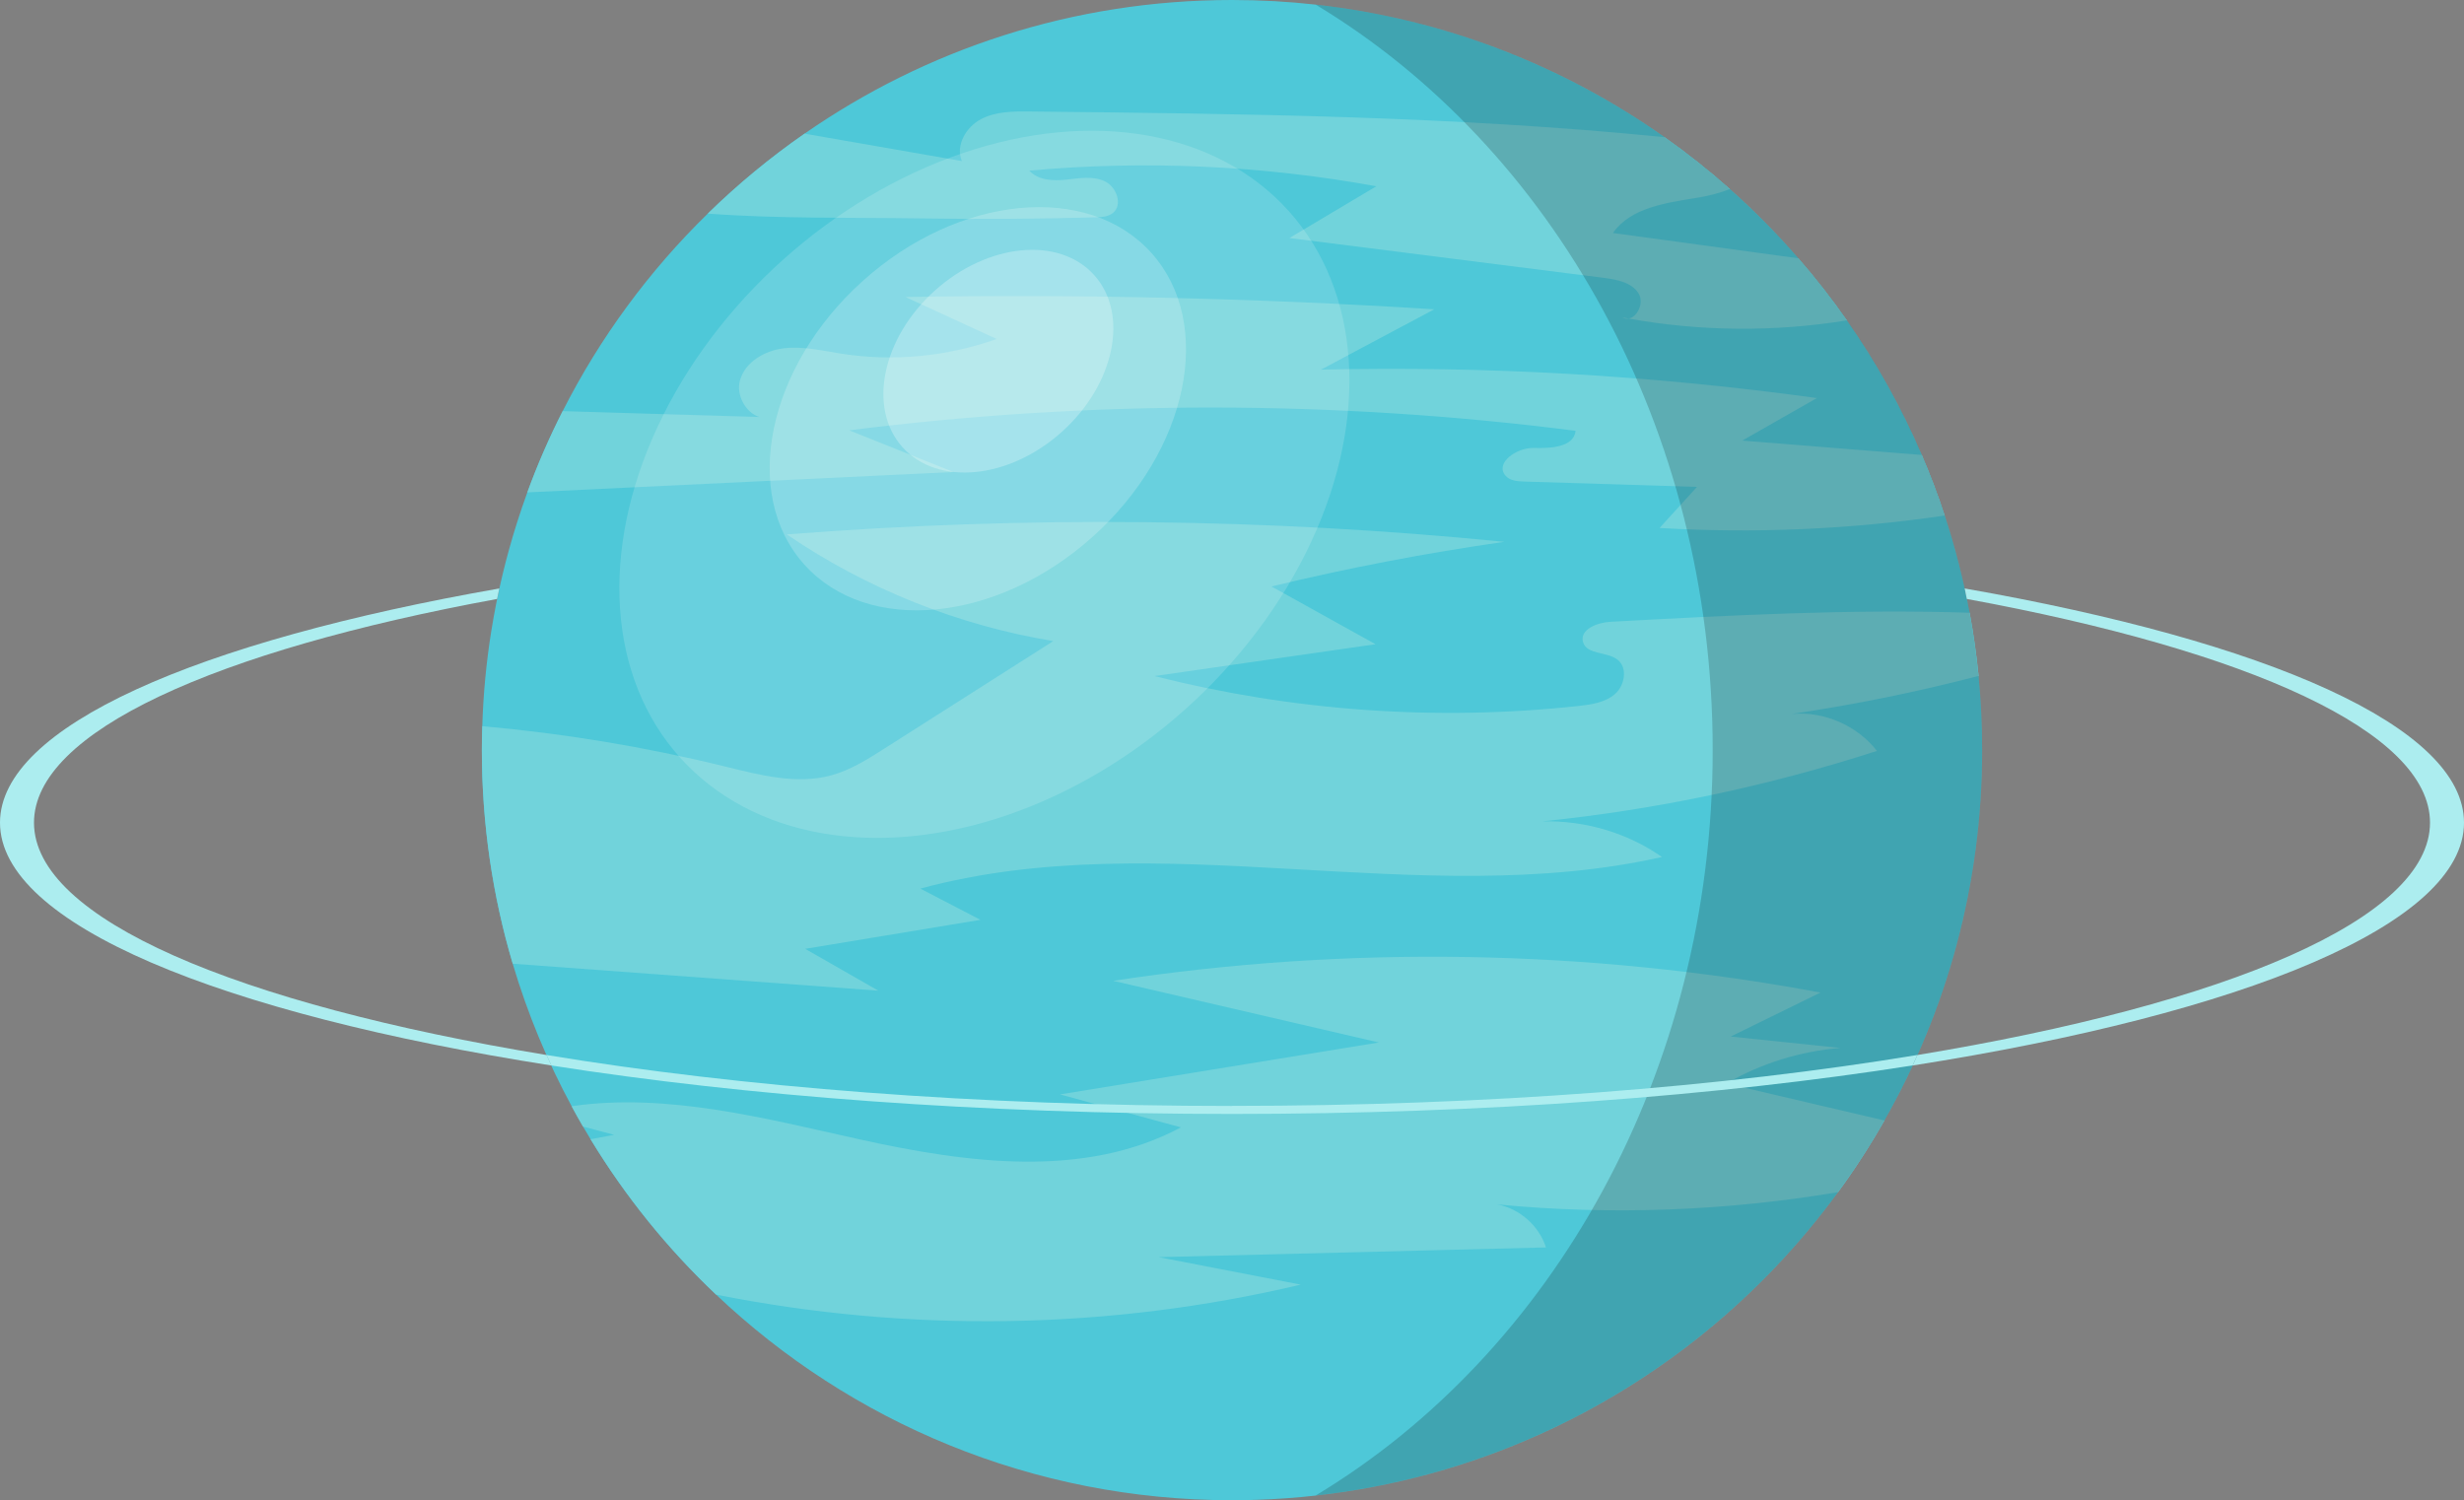 <?xml version="1.0" encoding="UTF-8"?>
<svg xmlns="http://www.w3.org/2000/svg" viewBox="0 0 650.9 396.31">
  <rect x="0" y="0" width="650.9" height="396.31" fill="#808080" stroke="none"/>
  <defs>
    <style>
      .cls-1 {
        fill: none;
      }

      .cls-2 {
        fill: #71d3db;
      }

      .cls-3 {
        fill: #acedef;
      }

      .cls-4 {
        fill: #4ec8d8;
      }

      .cls-5 {
        opacity: .15;
      }

      .cls-5, .cls-6, .cls-7 {
        fill: #fff;
      }

      .cls-6 {
        opacity: .2;
      }

      .cls-8 {
        isolation: isolate;
      }

      .cls-9 {
        mix-blend-mode: multiply;
        opacity: .18;
      }

      .cls-10 {
        opacity: 0;
      }

      .cls-7 {
        opacity: .26;
      }
    </style>
  </defs>
  <g class="cls-8">
    <g id="Lager_2" data-name="Lager 2">
      <g id="Layer_1" data-name="Layer 1">
        <g>
          <path class="cls-2" d="M349.07,157.93c-.35,4.37-5.45,6.46-9.74,7.33-12.2,2.48-24.97,2.8-37.51,1.28,1.57-9.78,3.85-19.32,6.79-28.56,10.39,3.66,20.79,7.32,31.19,10.98,4.39,1.55,9.64,4.34,9.28,8.97Z"/>
          <path class="cls-1" d="M184.56,198.1c0-2.12,.03-4.21,.11-6.31,.26-8.57,1.07-17,2.4-25.25,.45-2.79,.96-5.55,1.52-8.3-74.44,13.69-122.34,35.07-122.34,59.1,0,25.4,53.55,47.85,135.41,61.38-3.48-7.8-6.48-15.88-8.94-24.18-5.3-17.89-8.15-36.83-8.15-56.44Z"/>
          <g>
            <g>
              <path class="cls-4" d="M523.61,198.16c0,35.59-9.39,69-25.83,97.87-3.72,6.55-7.81,12.87-12.24,18.92-20.17,27.61-47.31,49.8-78.83,63.99-18.4,8.29-38.29,13.84-59.17,16.16-5.07,.57-10.19,.93-15.36,1.11-2.23,.08-4.48,.12-6.73,.12-52.8,0-100.77-20.65-136.28-54.31-12.79-12.11-23.96-25.9-33.15-41.04-.68-1.12-1.35-2.23-2-3.36-1.03-1.77-2.04-3.56-3.01-5.37-6.42-11.87-11.66-24.47-15.57-37.65-5.3-17.89-8.15-36.83-8.15-56.44,0-2.12,.03-4.21,.11-6.31,.26-8.57,1.07-17,2.4-25.25,1.57-9.78,3.85-19.32,6.79-28.56,.85-2.68,1.75-5.33,2.71-7.96,2.69-7.38,5.82-14.54,9.34-21.47,9.87-19.47,22.86-37.08,38.33-52.18,7.9-7.72,16.45-14.79,25.56-21.12C244.56,13.04,283.48,0,325.45,0c7.47,0,14.84,.41,22.1,1.22,34.07,3.78,65.54,16.2,92.15,35.01,6.01,4.25,11.78,8.83,17.28,13.71,6.42,5.69,12.46,11.8,18.08,18.29,4.55,5.23,8.84,10.72,12.82,16.41,7.76,11.08,14.41,22.98,19.8,35.56,2.24,5.22,4.26,10.55,6.05,16,2.74,8.33,4.93,16.9,6.56,25.67,1.02,5.48,1.81,11.05,2.37,16.7,.63,6.44,.95,12.98,.95,19.58Z"/>
              <path class="cls-2" d="M497.78,296.02c-3.72,6.55-7.81,12.87-12.24,18.92-29.68,5-60,6.13-89.96,3.25,5.89,1.13,10.99,5.65,12.81,11.35-34.11,.86-68.21,1.71-102.32,2.57,12.51,2.42,25.02,4.85,37.53,7.26-50.49,11.98-103.57,12.8-154.44,2.63-12.79-12.11-23.96-25.9-33.15-41.04,2.08-.38,4.15-.78,6.22-1.16-2.74-.73-5.48-1.46-8.22-2.19-1.03-1.77-2.04-3.56-3.01-5.37,25.05-3.65,50.98,3.2,76.01,8.74,28.28,6.26,59.4,10.52,84.94-3.15-10.64-2.91-21.28-5.8-31.93-8.71,28.08-4.57,56.15-9.14,84.22-13.72-23.39-5.43-46.79-10.86-70.17-16.29,61.87-9.42,125.32-8.37,186.84,3.1-7.91,3.87-15.81,7.74-23.72,11.62,9.66,1,19.32,2.01,28.99,3.02-10.57,.84-20.95,4.07-30.14,9.38,13.9,3.26,27.81,6.51,41.72,9.77Z"/>
              <path class="cls-2" d="M495.8,198.38c-28.69,9.29-58.39,15.54-88.39,18.61,11.18-.3,22.45,3,31.63,9.41-64.03,14.43-132.57-8.81-195.92,8.35,5.29,2.75,10.59,5.5,15.88,8.25-15.43,2.55-30.87,5.1-46.3,7.66l19.31,11.05c-32.18-2.38-64.37-4.74-96.56-7.12-5.3-17.89-8.15-36.83-8.15-56.44,0-2.12,.03-4.21,.11-6.31,21.59,1.92,43.03,5.47,64.07,10.64,9.23,2.27,18.92,4.85,28.1,2.35,5.11-1.39,9.67-4.28,14.14-7.13,14.84-9.45,29.68-18.89,44.53-28.34-25.13-4.15-49.33-13.82-70.37-28.17,63.06-4.96,126.57-4.31,189.51,1.95-20.68,2.95-41.22,6.89-61.52,11.79,9.17,5.09,18.34,10.17,27.51,15.26-19.46,2.8-38.92,5.6-58.38,8.41,36.43,9.25,74.52,11.95,111.9,7.91,3.43-.38,7.1-.89,9.71-3.16,2.62-2.27,3.42-6.92,.71-9.06-2.8-2.22-8.18-1.25-9.14-4.69-.92-3.36,3.82-5.16,7.29-5.34,31.56-1.71,63.28-3.41,94.84-2.39,1.02,5.48,1.81,11.05,2.37,16.7-16.25,4.23-32.72,7.58-49.34,10.04,8.48-.77,17.25,3.03,22.48,9.76Z"/>
              <path class="cls-2" d="M513.73,136.2c-24.9,3.66-50.19,4.78-75.33,3.28,3.3-3.62,6.59-7.23,9.88-10.85-15.23-.47-30.45-.95-45.69-1.42-1.77-.06-3.76-.21-4.91-1.57-2.85-3.38,3.05-7.43,7.47-7.3,4.42,.12,10.58-.13,11.07-4.53-63.62-8.15-128.27-8.19-191.91-.13,9.18,3.67,18.35,7.34,27.53,11.01-37.51,1.8-75.03,3.59-112.54,5.39,2.69-7.38,5.82-14.54,9.34-21.47,17.33,.51,34.66,1.03,51.98,1.55-3.62-1.1-6.24-5.77-5.14-9.69,1.38-4.9,6.58-7.87,11.63-8.46,5.05-.6,10.11,.65,15.14,1.43,13.72,2.14,27.96,.79,41.04-3.89-8.01-3.69-16.04-7.39-24.06-11.08,46.57-.78,93.17,.31,139.65,3.24-9.98,5.31-19.95,10.63-29.93,15.94,43.78-1,87.63,1.52,131.01,7.51-6.57,3.74-13.14,7.48-19.71,11.23,15.8,1.27,31.61,2.53,47.41,3.8,2.24,5.22,4.26,10.55,6.05,16Z"/>
              <path class="cls-2" d="M428.58,83.85c.55,.11,1.1,.21,1.65,.31-.53,.1-1.1,0-1.65-.31Z"/>
              <path class="cls-2" d="M487.88,84.64c-19.06,3.1-38.64,2.94-57.65-.48,2.36-.4,4.13-4.24,2.62-6.65-1.86-2.95-5.77-3.66-9.22-4.11-27.67-3.5-55.34-7.01-83.01-10.52,7.65-4.55,15.3-9.11,22.96-13.67-30.19-5.51-61.12-6.91-91.68-4.14,2.31,2.58,6.25,2.75,9.69,2.4,3.44-.37,7.09-1.05,10.23,.41,3.13,1.46,4.86,6.24,2.15,8.4-1.25,.99-2.97,1.09-4.58,1.13-15.49,.43-30.98,.53-46.48,.28-18.02-.28-37.27,.14-55.93-1.26,7.9-7.72,16.45-14.79,25.56-21.12,13.85,2.42,27.7,4.83,41.55,7.24-1.75-4.1,1.09-8.98,5.03-11.06,3.93-2.08,8.6-2.08,13.05-2.03,55.91,.59,111.95,1.19,167.53,6.78,6.01,4.25,11.78,8.83,17.28,13.71-2.81,1.11-5.84,1.84-8.71,2.31-8.15,1.35-17.45,2.54-22.19,9.29,16.33,2.23,32.66,4.45,48.98,6.69,4.55,5.23,8.84,10.72,12.82,16.41Z"/>
            </g>
            <g>
              <path class="cls-9" d="M347.55,1.22c62.42,37.56,104.88,111.67,104.88,196.93s-42.46,159.37-104.88,196.93c99.04-10.99,176.06-94.97,176.06-196.93S446.59,12.21,347.55,1.22Z"/>
              <path class="cls-10" d="M452.42,198.16c0-85.26-42.46-159.37-104.88-196.93-7.25-.81-14.62-1.22-22.1-1.22C216.01,0,127.29,88.72,127.29,198.16s88.72,198.16,198.16,198.16c7.47,0,14.84-.41,22.1-1.22,62.42-37.56,104.88-111.67,104.88-196.93Z"/>
              <ellipse class="cls-5" cx="260.04" cy="127.94" rx="108.05" ry="79.68" transform="translate(-18.94 206.43) rotate(-41.91)"/>
              <ellipse class="cls-6" cx="258.31" cy="107.97" rx="61.61" ry="45.43" transform="translate(-6.04 200.17) rotate(-41.91)"/>
              <ellipse class="cls-7" cx="263.73" cy="95.42" rx="34.03" ry="25.09" transform="translate(3.73 200.57) rotate(-41.91)"/>
            </g>
          </g>
          <g>
            <path class="cls-1" d="M522.65,178.51c.63,6.44,.95,12.98,.95,19.58,0,28.7-6.11,55.99-17.1,80.61,81.86-13.53,135.41-35.97,135.41-61.38,0-24.03-47.91-45.41-122.36-59.1,.24,1.19,.5,2.38,.73,3.58,1.02,5.48,1.81,11.05,2.37,16.7Z"/>
            <path class="cls-3" d="M650.9,217.33c0-25.36-51.88-47.85-131.9-61.87,.2,.92,.37,1.84,.56,2.77,74.45,13.69,122.36,35.07,122.36,59.1,0,25.41-53.55,47.85-135.41,61.38-.41,.93-.84,1.85-1.26,2.77,87.78-13.78,145.65-37.37,145.65-64.15Z"/>
            <path class="cls-3" d="M8.98,217.33c0-24.03,47.9-45.41,122.34-59.1,.19-.93,.38-1.85,.58-2.77C51.88,169.49,0,191.98,0,217.33c0,26.78,57.88,50.37,145.66,64.15-.43-.92-.86-1.84-1.28-2.77C62.53,265.18,8.98,242.74,8.98,217.33Z"/>
            <path class="cls-3" d="M325.45,292.17c-67.34,0-129.76-4.98-181.07-13.46,.42,.93,.85,1.85,1.28,2.77,51.51,8.09,113.32,12.8,179.79,12.8s128.28-4.72,179.8-12.81c.43-.92,.85-1.84,1.26-2.77-51.3,8.48-113.72,13.45-181.06,13.45Z"/>
          </g>
        </g>
      </g>
    </g>
  </g>
</svg>